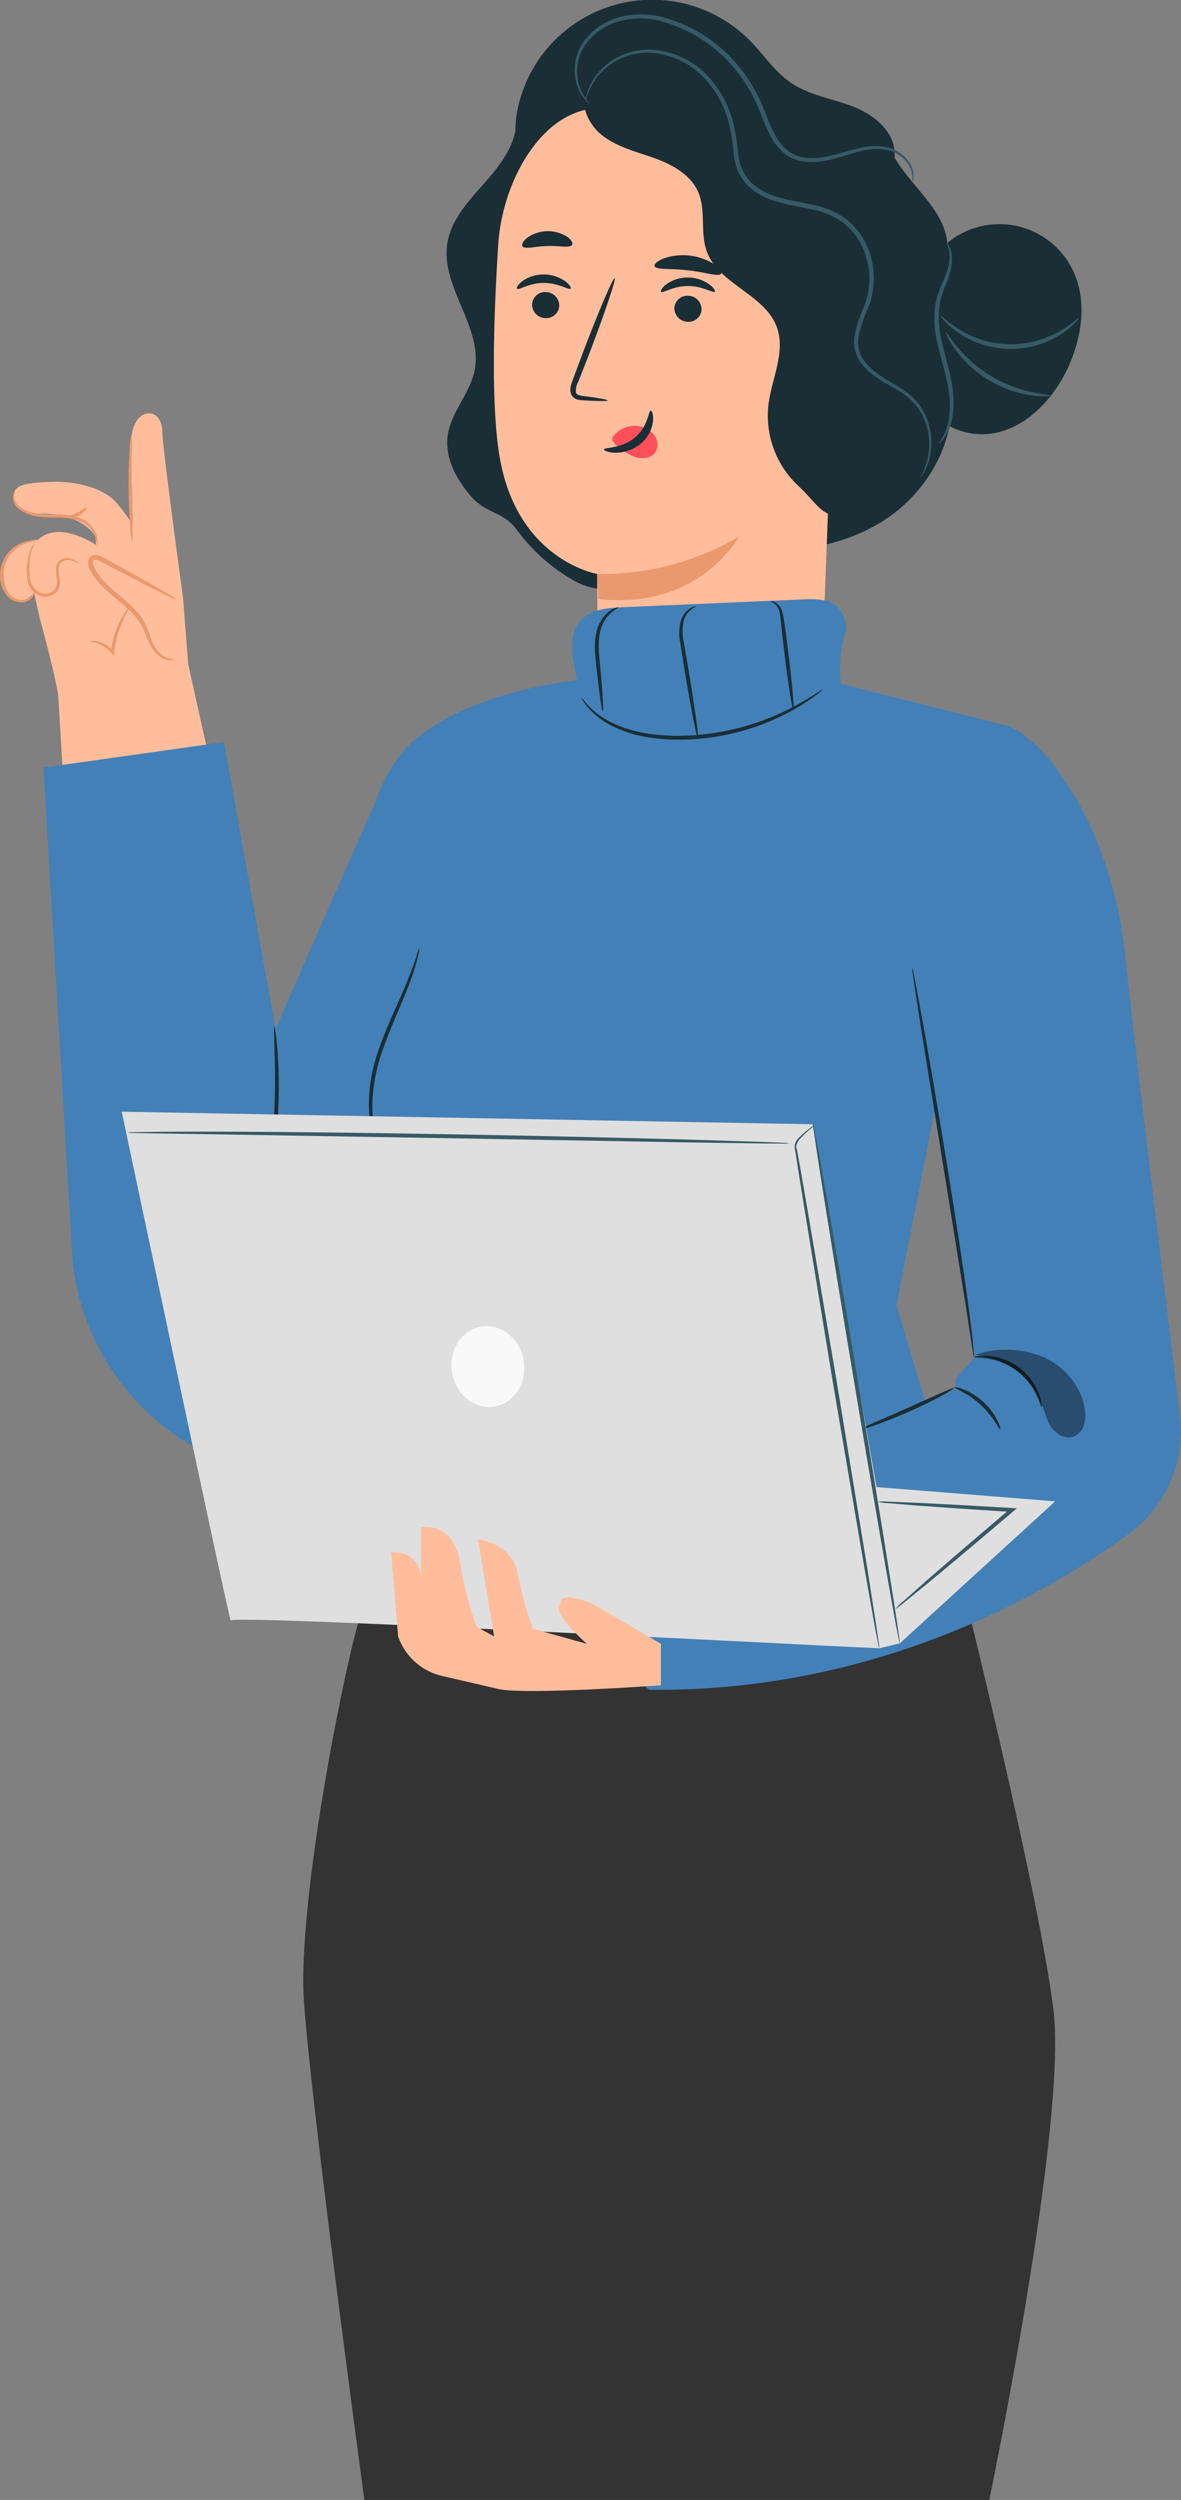 <svg xmlns="http://www.w3.org/2000/svg" width="305.815" height="647.1" viewBox="0 0 305.815 647.1">
  <rect x="0" y="0" width="305.815" height="647.1" fill="#808080" stroke="none"/>
  <g id="Group_2451" data-name="Group 2451" transform="translate(-1194.151 -1226.25)">
    <path id="Path_1064" data-name="Path 1064" d="M1217.726,1289.512c-1.929-.421-17.686,73.573-15.63,102.349s15.63,128.8,15.63,128.8h161.818s20.237-97.288,16.627-126.749-22.824-106.951-22.824-106.951Z" transform="translate(70.779 352.685)" fill="#333"/>
    <g id="Group_2204" data-name="Group 2204" transform="translate(1194.151 1333.25)">
      <g id="Group_2203" data-name="Group 2203" transform="translate(0)">
        <g id="Group_2162" data-name="Group 2162" transform="translate(0.89)">
          <g id="Group_2161" data-name="Group 2161">
            <g id="Group_2160" data-name="Group 2160">
              <g id="Group_2159" data-name="Group 2159">
                <path id="Path_1065" data-name="Path 1065" d="M1371.081,1304.771l-23.122-104.109-1.337-17.234s-5.294-38.645-5.33-42.421c-.042-4.366-2.155-5.4-3.764-5.269-2.5.194-4.248,3.3-4.327,7.048-.028,1.295.359,21.743.359,21.743a48.1,48.1,0,0,0-4.019-5.476c-3.067-3.795-10.193-5.9-17.478-5.589s-9.3,1.045-9.307,3.88a3.605,3.605,0,0,0,1.459,2.737,7.14,7.14,0,0,0,4.823,1.6c11.676-.342,14.887,5.861,14.887,5.861l.174,2.255s-7.153-4.99-12.779-2.788a6.834,6.834,0,0,0-2.239,1.416,9.135,9.135,0,0,0-7.768,13.712c.774,1.337,2.186,2.573,3.7,2.251a4.875,4.875,0,0,0,2.052-1.276,7.205,7.205,0,0,1,1.029-.78l1.376,6.248s3.839,13.87,4.825,20.093l6.185,103.188a25.631,25.631,0,0,0,27.569,24.019h0A25.631,25.631,0,0,0,1371.081,1304.771Z" transform="translate(-1300.115 -1135.726)" fill="#ffbd9c"/>
              </g>
            </g>
          </g>
        </g>
        <g id="Group_2172" data-name="Group 2172" transform="translate(22.812 36.639)">
          <g id="Group_2166" data-name="Group 2166" transform="translate(0.618 0.593)">
            <g id="Group_2165" data-name="Group 2165">
              <g id="Group_2164" data-name="Group 2164">
                <g id="Group_2163" data-name="Group 2163">
                  <path id="Path_1066" data-name="Path 1066" d="M1335.26,1180.435c-2.135.612-4.35-.934-5.529-2.818s-1.681-4.112-2.721-6.078c-3.106-5.873-10.494-8.612-13.314-14.627-.393-.839-.616-2,.12-2.559.683-.523,1.655-.126,2.41.281l19.372,10.448" transform="translate(-1313.332 -1154.104)" fill="#ffbd9c"/>
                </g>
              </g>
            </g>
          </g>
          <g id="Group_2171" data-name="Group 2171">
            <g id="Group_2170" data-name="Group 2170">
              <g id="Group_2169" data-name="Group 2169">
                <g id="Group_2168" data-name="Group 2168">
                  <g id="Group_2167" data-name="Group 2167">
                    <path id="Path_1067" data-name="Path 1067" d="M1336.216,1165.383a8.72,8.72,0,0,0-1.979-1.345c-1.313-.794-3.231-1.906-5.618-3.256-2.49-1.39-5.32-2.966-8.408-4.688q-1.194-.657-2.439-1.339c-.806-.367-1.693-1.2-3.183-.867a1.854,1.854,0,0,0-1.25,1.665,3.811,3.811,0,0,0,.338,1.769,14.4,14.4,0,0,0,1.692,2.77c2.7,3.434,6.167,5.573,8.683,8.073a16.554,16.554,0,0,1,3.092,3.88c.746,1.355,1.22,2.781,1.793,4.054,1.035,2.619,2.958,4.344,4.522,4.755a2.773,2.773,0,0,0,2.419-.118,6.4,6.4,0,0,1-2.255-.344,7.5,7.5,0,0,1-3.867-4.637c-.5-1.246-.926-2.7-1.692-4.2a17.093,17.093,0,0,0-3.2-4.212c-2.585-2.64-6.013-4.83-8.5-8.017a13.572,13.572,0,0,1-1.538-2.5c-.375-.833-.337-1.684.148-1.775.512-.178,1.4.3,2.228.756l2.46,1.3c3.136,1.635,6.007,3.135,8.537,4.451,2.437,1.252,4.423,2.245,5.806,2.905A8.759,8.759,0,0,0,1336.216,1165.383Z" transform="translate(-1313.331 -1153.811)" fill="#ea986e"/>
                  </g>
                </g>
              </g>
            </g>
          </g>
        </g>
        <g id="Group_2177" data-name="Group 2177" transform="translate(3.344 20.306)">
          <g id="Group_2176" data-name="Group 2176">
            <g id="Group_2175" data-name="Group 2175">
              <g id="Group_2174" data-name="Group 2174">
                <g id="Group_2173" data-name="Group 2173">
                  <path id="Path_1068" data-name="Path 1068" d="M1345.218,1159.62a9.02,9.02,0,0,0-1.384-3.92,7,7,0,0,0-3.582-2.541,17.937,17.937,0,0,0-5.533-.735,28.717,28.717,0,0,1-5.778-.441,9.238,9.238,0,0,1-4.317-2.1,3.6,3.6,0,0,1-1.185-3.01,2.142,2.142,0,0,1,.373-1.126c.077.022-.052.425-.058,1.143a3.4,3.4,0,0,0,1.26,2.573,9.15,9.15,0,0,0,4.082,1.787,31.487,31.487,0,0,0,5.638.363,17.415,17.415,0,0,1,5.766.843,7.346,7.346,0,0,1,3.811,2.923,6.543,6.543,0,0,1,1.021,3.065A2.24,2.24,0,0,1,1345.218,1159.62Z" transform="translate(-1323.414 -1145.749)" fill="#ea986e"/>
                </g>
              </g>
            </g>
          </g>
        </g>
        <g id="Group_2182" data-name="Group 2182" transform="translate(33.318 5.614)">
          <g id="Group_2181" data-name="Group 2181">
            <g id="Group_2180" data-name="Group 2180">
              <g id="Group_2179" data-name="Group 2179">
                <g id="Group_2178" data-name="Group 2178">
                  <path id="Path_1069" data-name="Path 1069" d="M1319.656,1138.5a22.817,22.817,0,0,1,.1,4.066c0,2.788,0,6.112,0,9.785.055,3.673.105,7,.148,9.785a22.852,22.852,0,0,1-.043,4.066,18.22,18.22,0,0,1-.529-4.038c-.2-2.5-.357-5.975-.387-9.807s.075-7.3.237-9.812A18.334,18.334,0,0,1,1319.656,1138.5Z" transform="translate(-1318.947 -1138.497)" fill="#ea986e"/>
                </g>
              </g>
            </g>
          </g>
        </g>
        <g id="Group_2187" data-name="Group 2187" transform="translate(6.945 33.687)">
          <g id="Group_2186" data-name="Group 2186">
            <g id="Group_2185" data-name="Group 2185">
              <g id="Group_2184" data-name="Group 2184">
                <g id="Group_2183" data-name="Group 2183">
                  <path id="Path_1070" data-name="Path 1070" d="M1339.367,1157.5a4.987,4.987,0,0,1-1.193-.448,3.774,3.774,0,0,0-3.142-.115,2.017,2.017,0,0,0-1.04,1.71,10.727,10.727,0,0,0,.221,2.64,4.551,4.551,0,0,1-.452,3.2,3.868,3.868,0,0,1-3.1,1.651,4.408,4.408,0,0,1-3.215-1.349,5.513,5.513,0,0,1-1.542-2.828,17.923,17.923,0,0,1,.024-5.231,10.516,10.516,0,0,1,1-3.377c.411-.739.8-1.031.821-1,.055.049-.231.4-.535,1.139a12.409,12.409,0,0,0-.719,3.31,19.167,19.167,0,0,0,.139,5.018c.355,1.686,1.963,3.566,4,3.513a3.122,3.122,0,0,0,2.461-1.278,3.881,3.881,0,0,0,.373-2.674,10.669,10.669,0,0,1-.146-2.824,2.62,2.62,0,0,1,1.448-2.133,3.94,3.94,0,0,1,3.533.342C1339.035,1157.174,1339.39,1157.457,1339.367,1157.5Z" transform="translate(-1325.726 -1152.354)" fill="#ea986e"/>
                </g>
              </g>
            </g>
          </g>
        </g>
        <g id="Group_2192" data-name="Group 2192" transform="translate(0 32.889)">
          <g id="Group_2191" data-name="Group 2191">
            <g id="Group_2190" data-name="Group 2190">
              <g id="Group_2189" data-name="Group 2189">
                <g id="Group_2188" data-name="Group 2188">
                  <path id="Path_1071" data-name="Path 1071" d="M1340.2,1164.575c.041-.008.156.425-.1,1.155a3.541,3.541,0,0,1-2.35,2.125,4.721,4.721,0,0,1-4.492-1.333,7.711,7.711,0,0,1-2.056-5.358,9.322,9.322,0,0,1,1.687-5.476,8.921,8.921,0,0,1,3.617-2.966,8.468,8.468,0,0,1,3.043-.756,2.447,2.447,0,0,1,1.143.1,14.784,14.784,0,0,0-3.936,1.169,8.81,8.81,0,0,0-3.252,2.875,8.9,8.9,0,0,0-1.491,5.043,7.175,7.175,0,0,0,1.777,4.844,4.186,4.186,0,0,0,3.821,1.3,3.35,3.35,0,0,0,2.2-1.7C1340.131,1164.987,1340.133,1164.571,1340.2,1164.575Z" transform="translate(-1331.204 -1151.96)" fill="#ea986e"/>
                </g>
              </g>
            </g>
          </g>
        </g>
        <g id="Group_2197" data-name="Group 2197" transform="translate(23.226 50.447)">
          <g id="Group_2196" data-name="Group 2196">
            <g id="Group_2195" data-name="Group 2195">
              <g id="Group_2194" data-name="Group 2194">
                <g id="Group_2193" data-name="Group 2193">
                  <path id="Path_1072" data-name="Path 1072" d="M1319.434,1169.2a3.3,3.3,0,0,1,1.953,0,7.673,7.673,0,0,1,4.283,2.531l-.685.207a22.89,22.89,0,0,1,.423-2.729c1.127-5.278,3.987-8.734,4.121-8.578.215.123-2.251,3.671-3.33,8.75-.2.914-.343,1.807-.442,2.638l-.109.916-.575-.709a8.056,8.056,0,0,0-3.807-2.553C1320.151,1169.325,1319.432,1169.3,1319.434,1169.2Z" transform="translate(-1319.434 -1160.626)" fill="#ea986e"/>
                </g>
              </g>
            </g>
          </g>
        </g>
        <g id="Group_2202" data-name="Group 2202" transform="translate(16.757 24.213)">
          <g id="Group_2201" data-name="Group 2201">
            <g id="Group_2200" data-name="Group 2200">
              <g id="Group_2199" data-name="Group 2199">
                <g id="Group_2198" data-name="Group 2198">
                  <path id="Path_1073" data-name="Path 1073" d="M1330.491,1147.69c.192.093-.58,1.566-2.368,2.356s-3.4.4-3.335.188c.022-.235,1.459-.219,3-.93C1329.353,1148.628,1330.3,1147.549,1330.491,1147.69Z" transform="translate(-1324.787 -1147.677)" fill="#ea986e"/>
                </g>
              </g>
            </g>
          </g>
        </g>
      </g>
    </g>
    <path id="Path_1074" data-name="Path 1074" d="M1312.222,1175.527c8.469,0,28.825,24.05,32.377,60.61,1.625,16.734,10.012,85.3,14.068,118.256a32.889,32.889,0,0,1-13.385,30.634c-21.915,15.912-65.768,40.941-124.1,40.246l-35.351-29.65,114.737-48.355.063-2.616,5-5.478-14.319-87.8S1277.935,1175.529,1312.222,1175.527Z" transform="translate(141.053 238.357)" fill="#4380b7"/>
    <g id="Group_2311" data-name="Group 2311" transform="translate(1309.789 1226.25)">
      <g id="Group_2205" data-name="Group 2205" transform="translate(72.226 33.179)">
        <path id="Path_1075" data-name="Path 1075" d="M1256.545,1099.288c.431,11.874,16.262,19.07,16.06,30.953-.087,5.1-3.25,9.678-3.872,14.739-.833,6.805,2.968,13.228,4.374,19.937,2.893,13.825-5.146,28.406-17.071,35.975s-26.9,9.011-40.889,7.1" transform="translate(-1215.147 -1099.288)" fill="#1a2e35"/>
      </g>
      <g id="Group_2299" data-name="Group 2299">
        <g id="Group_2206" data-name="Group 2206" transform="translate(0 30.267)">
          <path id="Path_1076" data-name="Path 1076" d="M1265.146,1097.851c.47,6.374-3.74,12.068-7.982,16.85s-8.961,9.767-9.879,16.094c-1.625,11.211,9.352,21.621,7.089,32.721-1.213,5.948-6.086,10.728-6.953,16.737-.84,5.812,2.275,11.5,6.137,15.926s8.333,3.779,11.748,8.556a48,48,0,0,0,14.816,13.167c12.3,6.736,27.065-3.009,33-4.759" transform="translate(-1247.121 -1097.851)" fill="#1a2e35"/>
        </g>
        <g id="Group_2207" data-name="Group 2207" transform="translate(17.822)">
          <path id="Path_1077" data-name="Path 1077" d="M1319.675,1122.925c.166-5.78-5.181-10.247-10.563-12.366s-11.364-2.915-16.163-6.144c-4.246-2.859-7.1-7.32-10.7-10.964a35.6,35.6,0,0,0-59.877,16.335c-2.066,8.234-.654,17.968,5.834,23.44,7.535,6.349,18.7,4.939,28.353,2.964s20.575-3.924,28.635,1.744c4.86,3.418,7.646,8.979,10.616,14.123s6.7,10.4,12.318,12.336,13.247-1.406,13.467-7.344" transform="translate(-1221.49 -1082.911)" fill="#1a2e35"/>
        </g>
        <g id="Group_2297" data-name="Group 2297" transform="translate(12.247 28.003)">
          <g id="Group_2296" data-name="Group 2296">
            <g id="Group_2295" data-name="Group 2295">
              <g id="Group_2294" data-name="Group 2294">
                <g id="Group_2279" data-name="Group 2279">
                  <g id="Group_2278" data-name="Group 2278">
                    <g id="Group_2277" data-name="Group 2277">
                      <g id="Group_2214" data-name="Group 2214">
                        <g id="Group_2213" data-name="Group 2213">
                          <g id="Group_2212" data-name="Group 2212">
                            <g id="Group_2211" data-name="Group 2211">
                              <g id="Group_2210" data-name="Group 2210">
                                <g id="Group_2209" data-name="Group 2209">
                                  <g id="Group_2208" data-name="Group 2208">
                                    <path id="Path_1078" data-name="Path 1078" d="M1256.336,1243.417c-.079-13.266-.158-26.193-.162-26.125,0,0-21.074-3.547-25.381-31.064-2.141-13.683-1.406-36.11-.211-54.441,1.078-16.5,12.054-36.72,28.493-34.945l51.313,13.09a9.676,9.676,0,0,1,8.635,9.832h0l-4.7,124.575a29,29,0,0,1-29.558,27.905h0A29,29,0,0,1,1256.336,1243.417Z" transform="translate(-1229.429 -1096.733)" fill="#ffbd9c"/>
                                  </g>
                                </g>
                              </g>
                            </g>
                          </g>
                        </g>
                      </g>
                      <g id="Group_2230" data-name="Group 2230" transform="translate(5.938 43.041)">
                        <g id="Group_2221" data-name="Group 2221" transform="translate(3.947 4.552)">
                          <g id="Group_2220" data-name="Group 2220">
                            <g id="Group_2219" data-name="Group 2219">
                              <g id="Group_2218" data-name="Group 2218">
                                <g id="Group_2217" data-name="Group 2217">
                                  <g id="Group_2216" data-name="Group 2216">
                                    <g id="Group_2215" data-name="Group 2215">
                                      <path id="Path_1079" data-name="Path 1079" d="M1265.3,1123.406a3.53,3.53,0,0,0,3.4,3.567,3.376,3.376,0,0,0,3.643-3.173,3.531,3.531,0,0,0-3.39-3.57A3.378,3.378,0,0,0,1265.3,1123.406Z" transform="translate(-1265.297 -1120.225)" fill="#1a2e35"/>
                                    </g>
                                  </g>
                                </g>
                              </g>
                            </g>
                          </g>
                        </g>
                        <g id="Group_2229" data-name="Group 2229">
                          <g id="Group_2228" data-name="Group 2228">
                            <g id="Group_2227" data-name="Group 2227">
                              <g id="Group_2226" data-name="Group 2226">
                                <g id="Group_2225" data-name="Group 2225">
                                  <g id="Group_2224" data-name="Group 2224">
                                    <g id="Group_2223" data-name="Group 2223">
                                      <g id="Group_2222" data-name="Group 2222">
                                        <path id="Path_1080" data-name="Path 1080" d="M1263.869,1121.669c.436.461,3.114-1.51,6.911-1.492,3.791-.036,6.572,1.923,6.985,1.459.2-.2-.241-1.037-1.452-1.923a9.668,9.668,0,0,0-5.592-1.736,9.291,9.291,0,0,0-5.5,1.761C1264.051,1120.632,1263.653,1121.462,1263.869,1121.669Z" transform="translate(-1263.813 -1117.978)" fill="#1a2e35"/>
                                      </g>
                                    </g>
                                  </g>
                                </g>
                              </g>
                            </g>
                          </g>
                        </g>
                      </g>
                      <g id="Group_2246" data-name="Group 2246" transform="translate(43.25 43.831)">
                        <g id="Group_2237" data-name="Group 2237" transform="translate(3.49 4.714)">
                          <g id="Group_2236" data-name="Group 2236">
                            <g id="Group_2235" data-name="Group 2235">
                              <g id="Group_2234" data-name="Group 2234">
                                <g id="Group_2233" data-name="Group 2233">
                                  <g id="Group_2232" data-name="Group 2232">
                                    <g id="Group_2231" data-name="Group 2231">
                                      <path id="Path_1081" data-name="Path 1081" d="M1247.108,1123.876a3.53,3.53,0,0,0,3.394,3.568,3.377,3.377,0,0,0,3.645-3.173,3.531,3.531,0,0,0-3.391-3.57A3.378,3.378,0,0,0,1247.108,1123.876Z" transform="translate(-1247.106 -1120.695)" fill="#1a2e35"/>
                                    </g>
                                  </g>
                                </g>
                              </g>
                            </g>
                          </g>
                        </g>
                        <g id="Group_2245" data-name="Group 2245">
                          <g id="Group_2244" data-name="Group 2244">
                            <g id="Group_2243" data-name="Group 2243">
                              <g id="Group_2242" data-name="Group 2242">
                                <g id="Group_2241" data-name="Group 2241">
                                  <g id="Group_2240" data-name="Group 2240">
                                    <g id="Group_2239" data-name="Group 2239">
                                      <g id="Group_2238" data-name="Group 2238">
                                        <path id="Path_1082" data-name="Path 1082" d="M1245.45,1122.061c.437.46,3.116-1.511,6.91-1.493,3.791-.036,6.574,1.923,6.986,1.459.2-.2-.235-1.035-1.453-1.921a9.666,9.666,0,0,0-5.59-1.738,9.3,9.3,0,0,0-5.5,1.763C1245.636,1121.024,1245.237,1121.854,1245.45,1122.061Z" transform="translate(-1245.395 -1118.368)" fill="#1a2e35"/>
                                      </g>
                                    </g>
                                  </g>
                                </g>
                              </g>
                            </g>
                          </g>
                        </g>
                      </g>
                      <g id="Group_2254" data-name="Group 2254" transform="translate(19.801 44.019)">
                        <g id="Group_2253" data-name="Group 2253">
                          <g id="Group_2252" data-name="Group 2252">
                            <g id="Group_2251" data-name="Group 2251">
                              <g id="Group_2250" data-name="Group 2250">
                                <g id="Group_2249" data-name="Group 2249">
                                  <g id="Group_2248" data-name="Group 2248">
                                    <g id="Group_2247" data-name="Group 2247">
                                      <path id="Path_1083" data-name="Path 1083" d="M1267.863,1150.086c.018-.215-2.34-.628-6.163-1.127-.969-.1-1.886-.3-2.048-.958a4.93,4.93,0,0,1,.654-2.871q1.374-3.516,2.883-7.374c4-10.5,6.9-19.135,6.481-19.293s-4.015,8.225-8.019,18.726q-1.446,3.884-2.763,7.419c-.369,1.1-1,2.348-.511,3.8a2.431,2.431,0,0,0,1.59,1.42,6.537,6.537,0,0,0,1.647.233C1265.462,1150.28,1267.848,1150.3,1267.863,1150.086Z" transform="translate(-1258.197 -1118.461)" fill="#1a2e35"/>
                                    </g>
                                  </g>
                                </g>
                              </g>
                            </g>
                          </g>
                        </g>
                      </g>
                      <g id="Group_2261" data-name="Group 2261" transform="translate(26.745 110.815)">
                        <g id="Group_2260" data-name="Group 2260">
                          <g id="Group_2259" data-name="Group 2259">
                            <g id="Group_2258" data-name="Group 2258">
                              <g id="Group_2257" data-name="Group 2257">
                                <g id="Group_2256" data-name="Group 2256">
                                  <g id="Group_2255" data-name="Group 2255">
                                    <path id="Path_1084" data-name="Path 1084" d="M1242.259,1161.176a69.975,69.975,0,0,0,36.858-9.745c-.308.065-10.142,19.121-36.5,16.24Z" transform="translate(-1242.259 -1151.431)" fill="#ea986e"/>
                                  </g>
                                </g>
                              </g>
                            </g>
                          </g>
                        </g>
                      </g>
                      <g id="Group_2268" data-name="Group 2268" transform="translate(30.67 82.228)">
                        <g id="Group_2267" data-name="Group 2267">
                          <g id="Group_2266" data-name="Group 2266">
                            <g id="Group_2265" data-name="Group 2265">
                              <g id="Group_2264" data-name="Group 2264">
                                <g id="Group_2263" data-name="Group 2263">
                                  <g id="Group_2262" data-name="Group 2262">
                                    <path id="Path_1085" data-name="Path 1085" d="M1253.121,1139.89a6.842,6.842,0,0,1,6.137-2.529,6.242,6.242,0,0,1,4.307,2.324,3.954,3.954,0,0,1,.292,4.524c-1.029,1.438-3.171,1.767-4.98,1.248a14.363,14.363,0,0,1-4.846-2.905,4.225,4.225,0,0,1-1.082-1.126,1.268,1.268,0,0,1,.01-1.412" transform="translate(-1252.739 -1137.32)" fill="#ff4f5b"/>
                                  </g>
                                </g>
                              </g>
                            </g>
                          </g>
                        </g>
                      </g>
                      <g id="Group_2276" data-name="Group 2276" transform="translate(28.511 78.294)">
                        <g id="Group_2275" data-name="Group 2275">
                          <g id="Group_2274" data-name="Group 2274">
                            <g id="Group_2273" data-name="Group 2273">
                              <g id="Group_2272" data-name="Group 2272">
                                <g id="Group_2271" data-name="Group 2271">
                                  <g id="Group_2270" data-name="Group 2270">
                                    <g id="Group_2269" data-name="Group 2269">
                                      <path id="Path_1086" data-name="Path 1086" d="M1265.417,1135.379c-.618-.037-.634,4.084-4.169,7s-7.917,2.455-7.95,3.031c-.059.259.976.8,2.828.857a10.27,10.27,0,0,0,6.639-2.3,8.931,8.931,0,0,0,3.229-5.871C1266.154,1136.378,1265.7,1135.357,1265.417,1135.379Z" transform="translate(-1253.296 -1135.379)" fill="#1a2e35"/>
                                    </g>
                                  </g>
                                </g>
                              </g>
                            </g>
                          </g>
                        </g>
                      </g>
                    </g>
                  </g>
                </g>
                <g id="Group_2286" data-name="Group 2286" transform="translate(41.592 38.045)">
                  <g id="Group_2285" data-name="Group 2285">
                    <g id="Group_2284" data-name="Group 2284">
                      <g id="Group_2283" data-name="Group 2283">
                        <g id="Group_2282" data-name="Group 2282">
                          <g id="Group_2281" data-name="Group 2281">
                            <g id="Group_2280" data-name="Group 2280">
                              <path id="Path_1087" data-name="Path 1087" d="M1244.584,1118.342c.372,1.031,4.163.551,8.616,1.1,4.463.456,8.051,1.768,8.645.845.266-.444-.359-1.416-1.809-2.417a15.091,15.091,0,0,0-13.15-1.481C1245.251,1117.042,1244.424,1117.85,1244.584,1118.342Z" transform="translate(-1244.565 -1115.512)" fill="#1a2e35"/>
                            </g>
                          </g>
                        </g>
                      </g>
                    </g>
                  </g>
                </g>
                <g id="Group_2293" data-name="Group 2293" transform="translate(7.316 31.832)">
                  <g id="Group_2292" data-name="Group 2292">
                    <g id="Group_2291" data-name="Group 2291">
                      <g id="Group_2290" data-name="Group 2290">
                        <g id="Group_2289" data-name="Group 2289">
                          <g id="Group_2288" data-name="Group 2288">
                            <g id="Group_2287" data-name="Group 2287">
                              <path id="Path_1088" data-name="Path 1088" d="M1263.71,1116.363c.667.863,3.282-.024,6.428-.061,3.142-.144,5.8.594,6.421-.308.269-.437-.148-1.3-1.309-2.121a9.306,9.306,0,0,0-10.353.3C1263.783,1115.054,1263.416,1115.941,1263.71,1116.363Z" transform="translate(-1263.613 -1112.445)" fill="#1a2e35"/>
                            </g>
                          </g>
                        </g>
                      </g>
                    </g>
                  </g>
                </g>
              </g>
            </g>
          </g>
        </g>
        <g id="Group_2298" data-name="Group 2298" transform="translate(35.537 22.137)">
          <path id="Path_1089" data-name="Path 1089" d="M1294.185,1204.922c-7.565,1.526-8.24-2.324-13.892-7.577a24.851,24.851,0,0,1-7.6-20.958c.855-6.754,4.5-13.628,2.155-20.022-3.1-8.452-14.947-11.054-18.091-19.49-1.827-4.9-.186-10.638-2.259-15.444-1.947-4.518-6.7-7.121-11.329-8.792s-9.587-2.828-13.473-5.849-6.307-8.718-3.8-12.952a260.674,260.674,0,0,1,60.1,14.6c4.489,1.678,9.206,3.693,11.86,7.682,2.807,4.222,2.672,9.676,2.437,14.743q-1.729,37.044-3.458,74.093" transform="translate(-1224.873 -1093.838)" fill="#1a2e35"/>
        </g>
      </g>
      <g id="Group_2300" data-name="Group 2300" transform="translate(115.841 58.045)">
        <path id="Path_1090" data-name="Path 1090" d="M1204.855,1130.626a21.107,21.107,0,0,1,39.949-7.308c3.825,7.768,2.5,17.221-1.067,25.11-4.242,9.374-12.93,17.94-23.207,17.474-9.672-.437-17.456-8.932-20.244-18.2s-1.661-19.208-.51-28.821" transform="translate(-1198.546 -1111.562)" fill="#1a2e35"/>
      </g>
      <g id="Group_2302" data-name="Group 2302" transform="translate(126.283 62.739)">
        <g id="Group_2301" data-name="Group 2301">
          <path id="Path_1091" data-name="Path 1091" d="M1216.152,1165.922a4.853,4.853,0,0,0,1.44-1.6,13.522,13.522,0,0,0,2.052-5.5,26.336,26.336,0,0,0-.249-8.689c-.559-3.239-1.651-6.629-2.445-10.229a25.587,25.587,0,0,1-.6-10.178c.563-3.063,2-5.664,2.638-8.084a10.446,10.446,0,0,0,.164-5.883c-.433-1.355-1.027-1.917-1.07-1.876-.093.055.348.693.614,1.994a10.867,10.867,0,0,1-.527,5.517c-.695,2.281-2.226,4.818-2.913,8.122a25.594,25.594,0,0,0,.513,10.651c.813,3.673,1.935,7.05,2.53,10.17a27.435,27.435,0,0,1,.5,8.371C1218.283,1163.531,1215.915,1165.8,1216.152,1165.922Z" transform="translate(-1214.897 -1113.879)" fill="#375a64"/>
        </g>
      </g>
      <g id="Group_2304" data-name="Group 2304" transform="translate(127.932 81.741)">
        <g id="Group_2303" data-name="Group 2303">
          <path id="Path_1092" data-name="Path 1092" d="M1198.9,1123.268c-.1.069,1.209,1.983,4.218,4.129a24.136,24.136,0,0,0,27.186.476c3.082-2.038,4.453-3.906,4.36-3.979-.146-.154-1.72,1.469-4.808,3.25a25.136,25.136,0,0,1-26.266-.46C1200.566,1124.795,1199.051,1123.118,1198.9,1123.268Z" transform="translate(-1198.894 -1123.258)" fill="#375a64"/>
        </g>
      </g>
      <g id="Group_2306" data-name="Group 2306" transform="translate(129.288 86.058)">
        <g id="Group_2305" data-name="Group 2305">
          <path id="Path_1093" data-name="Path 1093" d="M1202.478,1125.393c-.116.055.559,1.832,2.33,4.319a30.1,30.1,0,0,0,19.931,11.985c3.029.4,4.913.162,4.907.032,0-.2-1.858-.273-4.761-.875a34.231,34.231,0,0,1-19.4-11.667C1203.592,1126.906,1202.656,1125.294,1202.478,1125.393Z" transform="translate(-1202.466 -1125.389)" fill="#375a64"/>
        </g>
      </g>
      <g id="Group_2308" data-name="Group 2308" transform="translate(35.947 12.851)">
        <g id="Group_2307" data-name="Group 2307">
          <path id="Path_1094" data-name="Path 1094" d="M1304.156,1200.4c.018.012.12-.1.3-.343a9.745,9.745,0,0,0,.758-1.1,14.574,14.574,0,0,0,1.813-4.809,16.943,16.943,0,0,0-.442-8.122,15.531,15.531,0,0,0-6.4-8.61c-3.264-2.3-7.512-3.9-10.213-7.565a8.266,8.266,0,0,1-1.493-6.459,36.9,36.9,0,0,1,2.393-7.137,20.53,20.53,0,0,0-.353-16.424,18.027,18.027,0,0,0-5.581-6.933,21.818,21.818,0,0,0-8.438-3.5c-2.978-.681-5.95-1.074-8.707-1.906a16.973,16.973,0,0,1-7.293-3.989,12.112,12.112,0,0,1-3.165-7.216,61.907,61.907,0,0,0-1.294-8,27.582,27.582,0,0,0-7.423-13.013,21.739,21.739,0,0,0-11.686-5.8,17.369,17.369,0,0,0-10.634,1.609,16.837,16.837,0,0,0-6.151,5.324,14.267,14.267,0,0,0-2.151,4.668,7.423,7.423,0,0,0-.267,1.771,17.51,17.51,0,0,1,2.8-6.163,16.581,16.581,0,0,1,16.268-6.366,20.973,20.973,0,0,1,11.125,5.677,26.684,26.684,0,0,1,7.04,12.571,61.88,61.88,0,0,1,1.232,7.887,13.25,13.25,0,0,0,3.46,7.877,18.081,18.081,0,0,0,7.792,4.309c2.889.873,5.871,1.266,8.786,1.935a20.652,20.652,0,0,1,7.993,3.288,16.852,16.852,0,0,1,5.221,6.463,19.438,19.438,0,0,1,.385,15.529,37.168,37.168,0,0,0-2.4,7.372,9.3,9.3,0,0,0,1.734,7.208c3,3.947,7.374,5.483,10.543,7.682a14.876,14.876,0,0,1,6.236,8.106,16.741,16.741,0,0,1,.624,7.838A18.438,18.438,0,0,1,1304.156,1200.4Z" transform="translate(-1217.728 -1089.254)" fill="#375a64"/>
        </g>
      </g>
      <g id="Group_2310" data-name="Group 2310" transform="translate(33.178 3.72)">
        <g id="Group_2309" data-name="Group 2309">
          <path id="Path_1095" data-name="Path 1095" d="M1307.381,1128.221a3.028,3.028,0,0,0,.338-1.268,5.929,5.929,0,0,0-.912-3.653,9.357,9.357,0,0,0-4.6-3.8,14.475,14.475,0,0,0-7.9-.262c-2.885.545-5.871,1.7-9.145,2.33-3.213.619-7.048.709-9.948-1.565-2.925-2.222-4.39-6.073-5.892-9.9a41.065,41.065,0,0,0-6.355-11.327,38.056,38.056,0,0,0-20.816-13.464,21.821,21.821,0,0,0-10.991.289,17.076,17.076,0,0,0-8.049,5.2,12.7,12.7,0,0,0-3.045,7.287,12.529,12.529,0,0,0,.91,5.9,9.515,9.515,0,0,0,2.07,3.14,3.871,3.871,0,0,0,1.015.827,13.328,13.328,0,0,1-2.648-4.141,12.392,12.392,0,0,1-.675-5.659,12.093,12.093,0,0,1,3.023-6.8,16.334,16.334,0,0,1,7.688-4.8,20.961,20.961,0,0,1,10.464-.158,37.329,37.329,0,0,1,20.108,13.128,40.313,40.313,0,0,1,6.2,11.011c1.521,3.792,3.027,7.86,6.321,10.352a10.451,10.451,0,0,0,5.43,2.038,18.6,18.6,0,0,0,5.383-.379c3.4-.707,6.335-1.9,9.127-2.478a13.982,13.982,0,0,1,7.49.057,9.014,9.014,0,0,1,4.437,3.422,5.978,5.978,0,0,1,1.068,3.389C1307.476,1127.774,1307.306,1128.2,1307.381,1128.221Z" transform="translate(-1220.023 -1084.747)" fill="#375a64"/>
        </g>
      </g>
    </g>
    <path id="Path_1096" data-name="Path 1096" d="M1457.98,1182.01l-49.116-12.419h-58.572s-30.363,1.734-47.265,16.548c-.461.405-5.711,5.136-9.211,14.959l-26.03,59.158-13.362-74.18-46.744,6.594,7.544,127.647a62.843,62.843,0,0,0,49.771,55.065l26.593-29.688c3.069,24.214,5.791,44.984,6.065,44.71.655-.65,145.6-9.376,145.6-9.376l-14.674-49.247Z" transform="translate(-2.287 232.267)" fill="#4380b7"/>
    <g id="Group_2433" data-name="Group 2433" transform="translate(1289.673 1471.615)">
      <path id="Path_1186" data-name="Path 1186" d="M1287.608,1259.561a7.891,7.891,0,0,1-1.465-1.8,20.056,20.056,0,0,1-2.6-5.79c-1.548-5.186-1.354-12.909,1.232-20.683,2.616-7.749,6.035-14.267,7.94-19.2.986-2.455,1.7-4.473,2.157-5.883a11.353,11.353,0,0,1,.778-2.176,9.172,9.172,0,0,1-.4,2.284,56.285,56.285,0,0,1-1.868,6.033c-1.75,5.041-5.073,11.633-7.644,19.261-2.532,7.626-2.828,15.109-1.5,20.184C1285.5,1256.908,1287.824,1259.441,1287.608,1259.561Z" transform="translate(-1282.561 -1204.023)" fill="#1a2e35"/>
    </g>
    <g id="Group_2434" data-name="Group 2434" transform="translate(1430.352 1476.765)">
      <path id="Path_1187" data-name="Path 1187" d="M1212.132,1206.565a4.081,4.081,0,0,1,.276,1c.158.78.355,1.745.592,2.916.5,2.686,1.165,6.325,1.981,10.754,1.623,9.09,3.78,21.661,6.046,35.566s4.192,26.519,5.446,35.671c.632,4.575,1.082,8.286,1.359,10.855.105,1.191.19,2.172.261,2.964a4.008,4.008,0,0,1,.022,1.039,4.09,4.09,0,0,1-.227-1.017c-.12-.784-.27-1.754-.45-2.938-.42-2.7-.987-6.349-1.677-10.8-1.489-9.248-3.507-21.77-5.737-35.614s-4.256-26.359-5.75-35.608c-.687-4.451-1.248-8.108-1.663-10.806-.162-1.186-.3-2.16-.405-2.948A4.063,4.063,0,0,1,1212.132,1206.565Z" transform="translate(-1212.118 -1206.565)" fill="#1a2e35"/>
    </g>
    <g id="Group_2435" data-name="Group 2435" transform="translate(1264.156 1492.009)">
      <path id="Path_1188" data-name="Path 1188" d="M1300.507,1251.135c-.148-.02.051-2.093.334-5.436s.614-7.96.752-13.071.042-9.743-.065-13.1-.2-5.43-.051-5.444c.132-.014.476,2.044.768,5.4a122.436,122.436,0,0,1-.691,26.289C1301.088,1249.118,1300.637,1251.155,1300.507,1251.135Z" transform="translate(-1300.457 -1214.089)" fill="#1a2e35"/>
    </g>
    <g id="Group_2436" data-name="Group 2436" transform="translate(1446.375 1577.153)">
      <path id="Path_1189" data-name="Path 1189" d="M1221.128,1269.446c-.162.034-.452-1.283-1.38-3.189a16.726,16.726,0,0,0-12.684-9.39c-2.095-.33-3.438-.221-3.452-.387-.018-.112,1.319-.482,3.535-.326a15.53,15.53,0,0,1,13.26,9.814C1221.2,1268.042,1221.239,1269.432,1221.128,1269.446Z" transform="translate(-1203.611 -1256.116)" fill="#1a2e35"/>
    </g>
    <g id="Group_2437" data-name="Group 2437" transform="translate(1441.37 1585.306)">
      <path id="Path_1190" data-name="Path 1190" d="M1220.71,1271.078c-.281.134-1.742-3.324-5.067-6.347-3.28-3.073-6.844-4.252-6.732-4.546.016-.255,3.933.543,7.421,3.8C1219.854,1267.2,1220.963,1271.041,1220.71,1271.078Z" transform="translate(-1208.908 -1260.14)" fill="#1a2e35"/>
    </g>
    <g id="Group_2438" data-name="Group 2438" transform="translate(1416.859 1585.439)">
      <path id="Path_1191" data-name="Path 1191" d="M1214.593,1271.041c-.1-.273,5.44-2.533,12.176-5.519s12.141-5.555,12.277-5.3c.125.239-5.087,3.235-11.866,6.225S1214.684,1271.294,1214.593,1271.041Z" transform="translate(-1214.592 -1260.206)" fill="#1a2e35"/>
    </g>
    <g id="Group_2445" data-name="Group 2445" transform="translate(1225.667 1514.002)">
      <g id="Group_2444" data-name="Group 2444" transform="translate(0)">
        <g id="Group_2443" data-name="Group 2443">
          <path id="Path_1192" data-name="Path 1192" d="M1201.911,1224.945s28.223,133.461,28.223,131.715c0-1.592,142.47,6.064,167.97,7.176l5.305-1.28,40.217-36.751-46.267-3.7-16.545-93.9Z" transform="translate(-1201.911 -1224.945)" fill="#dfdfdf"/>
          <g id="Group_2439" data-name="Group 2439" transform="translate(179.029 3.254)">
            <path id="Path_1193" data-name="Path 1193" d="M1221.62,1226.551c.277-.047,5.521,30,11.714,67.091s10.989,67.219,10.713,67.265-5.523-29.99-11.716-67.1S1221.342,1226.6,1221.62,1226.551Z" transform="translate(-1221.608 -1226.551)" fill="#375a64"/>
          </g>
          <g id="Group_2440" data-name="Group 2440" transform="translate(174.217 3.319)">
            <path id="Path_1194" data-name="Path 1194" d="M1229.5,1226.584a5.46,5.46,0,0,1-1.011,1,26.36,26.36,0,0,0-2.918,2.774c-.49.654-1.15,1.542-.806,2.48.277,1.074.421,2.208.66,3.446.438,2.488.932,5.3,1.475,8.387,2.133,12.541,5.047,29.678,8.266,48.611,3.106,18.959,5.916,36.115,7.972,48.667.958,6.151,1.74,11.167,2.3,14.767.239,1.667.429,3,.575,4.023a7.479,7.479,0,0,1,.132,1.414,7.556,7.556,0,0,1-.334-1.38c-.193-1.011-.448-2.338-.764-3.993-.638-3.586-1.528-8.584-2.62-14.712-2.131-12.541-5.044-29.68-8.266-48.618-3.1-18.953-5.913-36.107-7.972-48.659-.488-3.1-.934-5.918-1.327-8.412-.209-1.228-.336-2.417-.569-3.428a3.131,3.131,0,0,1,.972-2.847,21.805,21.805,0,0,1,3.091-2.68A11.637,11.637,0,0,1,1229.5,1226.584Z" transform="translate(-1224.207 -1226.583)" fill="#375a64"/>
          </g>
          <g id="Group_2441" data-name="Group 2441" transform="translate(1.495 5.165)">
            <path id="Path_1195" data-name="Path 1195" d="M1406.4,1230.521a11.369,11.369,0,0,1-1.742.061l-5-.024c-4.433-.061-10.685-.148-18.371-.255l-60.6-1.068-60.608-1.013-18.367-.278-4.994-.107a11.3,11.3,0,0,1-1.742-.107,10.885,10.885,0,0,1,1.742-.1q1.845-.027,4.994-.081c4.34-.059,10.616-.061,18.373-.047,15.515.047,36.947.292,60.62.715s45.089.93,60.6,1.366l18.363.579q3.148.133,4.992.214A10.651,10.651,0,0,1,1406.4,1230.521Z" transform="translate(-1234.982 -1227.494)" fill="#375a64"/>
          </g>
          <g id="Group_2442" data-name="Group 2442" transform="translate(195.679 100.901)">
            <path id="Path_1196" data-name="Path 1196" d="M1206.808,1274.806a14.466,14.466,0,0,1,2.717-.024l7.419.3c6.28.294,14.99.766,24.721,1.353l1.258.077-.96.816-1.8,1.525c-7.841,6.66-14.976,12.646-20.174,16.939l-6.189,5.045a16.08,16.08,0,0,1-2.358,1.742,16.115,16.115,0,0,1,2.1-2.044c1.552-1.374,3.562-3.152,5.981-5.29,5.077-4.435,12.139-10.506,19.982-17.166l1.8-1.526.3.893c-9.729-.6-18.432-1.2-24.7-1.671l-7.4-.61A14.485,14.485,0,0,1,1206.808,1274.806Z" transform="translate(-1206.808 -1274.749)" fill="#375a64"/>
          </g>
        </g>
        <path id="Path_1197" data-name="Path 1197" d="M1253.588,1306.318h0l-1.811-21.732s7.242-1.036,7.761,6.985v-13.454s8.278-1.811,10.089,9.056,4.4,16.738,4.4,16.738l4.4,2.407-4.139-25.1s8.8.776,10.348,9.054a81.111,81.111,0,0,0,3.91,14.094l13.9,3.886s-7.976-7.113-7.2-9.441.257-2.184,1.811-2.514,5.035.684,7.415,1.951c2.529,1.344,17.162,10,17.162,10v10.732s-34.07,2.465-41.763,1.033l-14.9-3.45A15.79,15.79,0,0,1,1253.588,1306.318Z" transform="translate(-1182.01 -1170.509)" fill="#ffbd9c"/>
      </g>
      <path id="Path_1198" data-name="Path 1198" d="M1287.926,1261.264c.948,5.715-2.435,11.035-7.558,11.886s-10.047-3.092-10.995-8.807,2.435-11.036,7.559-11.886S1286.978,1255.549,1287.926,1261.264Z" transform="translate(-1183.832 -1196.837)" fill="#f9f9f9"/>
    </g>
    <g id="Group_2446" data-name="Group 2446" transform="translate(1446.063 1575.621)" opacity="0.4">
      <path id="Path_1199" data-name="Path 1199" d="M1198.539,1256.705a25.275,25.275,0,0,1,17.746.535c5.531,2.454,9.961,7.634,10.782,13.629a8.671,8.671,0,0,1-.3,4.145,4.629,4.629,0,0,1-2.836,2.891c-2.164.66-4.473-.819-5.7-2.719s-1.694-4.175-2.52-6.278a19.8,19.8,0,0,0-17.658-12.249l.924.249" transform="translate(-1198.058 -1255.36)"/>
    </g>
    <path id="Path_1200" data-name="Path 1200" d="M1228.388,1187.314c1.161-3.669.116-7.616-.529-11.408s-.731-8.134,1.85-10.987c2.567-2.836,6.817-3.195,10.638-3.361l47.239-2.05c3.221-.14,6.955-.063,8.971,2.453,1.281,1.594,2.194,3.829,1.661,5.8-2.427,9-1.667,16.57,1.862,22.907" transform="translate(114.85 221.88)" fill="#4380b7"/>
    <g id="Group_2447" data-name="Group 2447" transform="translate(1344.737 1404.679)">
      <path id="Path_1201" data-name="Path 1201" d="M1293.743,1170.991a13.62,13.62,0,0,1-2.064,1.738,54.907,54.907,0,0,1-6.222,3.932,60.949,60.949,0,0,1-23.14,7.062,54.645,54.645,0,0,1-13.4-.259,31.6,31.6,0,0,1-10.424-3.369,19.19,19.19,0,0,1-5.743-4.644,11.238,11.238,0,0,1-1.159-1.643c-.235-.4-.344-.61-.314-.628.178-.194,2.038,3.479,7.553,6.28a32.377,32.377,0,0,0,10.227,3.077,56.417,56.417,0,0,0,13.16.172,64.554,64.554,0,0,0,22.9-6.686C1290.621,1173.24,1293.627,1170.826,1293.743,1170.991Z" transform="translate(-1231.274 -1170.983)" fill="#1a2e35"/>
    </g>
    <g id="Group_2448" data-name="Group 2448" transform="translate(1370.05 1383.2)">
      <path id="Path_1202" data-name="Path 1202" d="M1252.019,1194.755c-.137.022-.6-1.968-1.225-5.2s-1.43-7.715-2.253-12.674c-.393-2.464-.768-4.812-1.118-7a12.5,12.5,0,0,1,.194-5.916,5.774,5.774,0,0,1,2.48-3.156c.855-.468,1.412-.446,1.416-.4.022.083-.488.2-1.2.725a5.812,5.812,0,0,0-2.01,3.045,12.569,12.569,0,0,0,.044,5.551c.375,2.186.776,4.526,1.2,6.983.82,4.959,1.509,9.459,1.959,12.723S1252.157,1194.732,1252.019,1194.755Z" transform="translate(-1247.17 -1160.381)" fill="#1a2e35"/>
    </g>
    <g id="Group_2449" data-name="Group 2449" transform="translate(1393.6 1381.85)">
      <path id="Path_1203" data-name="Path 1203" d="M1241.035,1187.963c-.14.016-.468-1.623-.887-4.289s-.928-6.357-1.428-10.442c-.533-4.06-.824-7.849-1.206-10.419a3.943,3.943,0,0,0-1.473-2.51c-.579-.409-1.013-.442-1-.525-.01-.053.464-.172,1.205.184a4.1,4.1,0,0,1,1.968,2.672c.6,2.729.976,6.375,1.517,10.474.5,4.084.9,7.79,1.133,10.478S1241.174,1187.944,1241.035,1187.963Z" transform="translate(-1235.038 -1159.715)" fill="#1a2e35"/>
    </g>
    <g id="Group_2450" data-name="Group 2450" transform="translate(1348.195 1383.453)">
      <path id="Path_1204" data-name="Path 1204" d="M1263.441,1160.53a10.492,10.492,0,0,0-3.179,2.66,10.163,10.163,0,0,0-1.734,4.082,21,21,0,0,0-.166,5.557c.365,4.011.7,7.684.871,10.332s.213,4.3.073,4.313-.43-1.609-.788-4.242-.8-6.264-1.169-10.327a19.883,19.883,0,0,1,.261-5.825,10.121,10.121,0,0,1,2.089-4.338C1261.54,1160.578,1263.477,1160.427,1263.441,1160.53Z" transform="translate(-1257.255 -1160.506)" fill="#1a2e35"/>
    </g>
  </g>
</svg>
